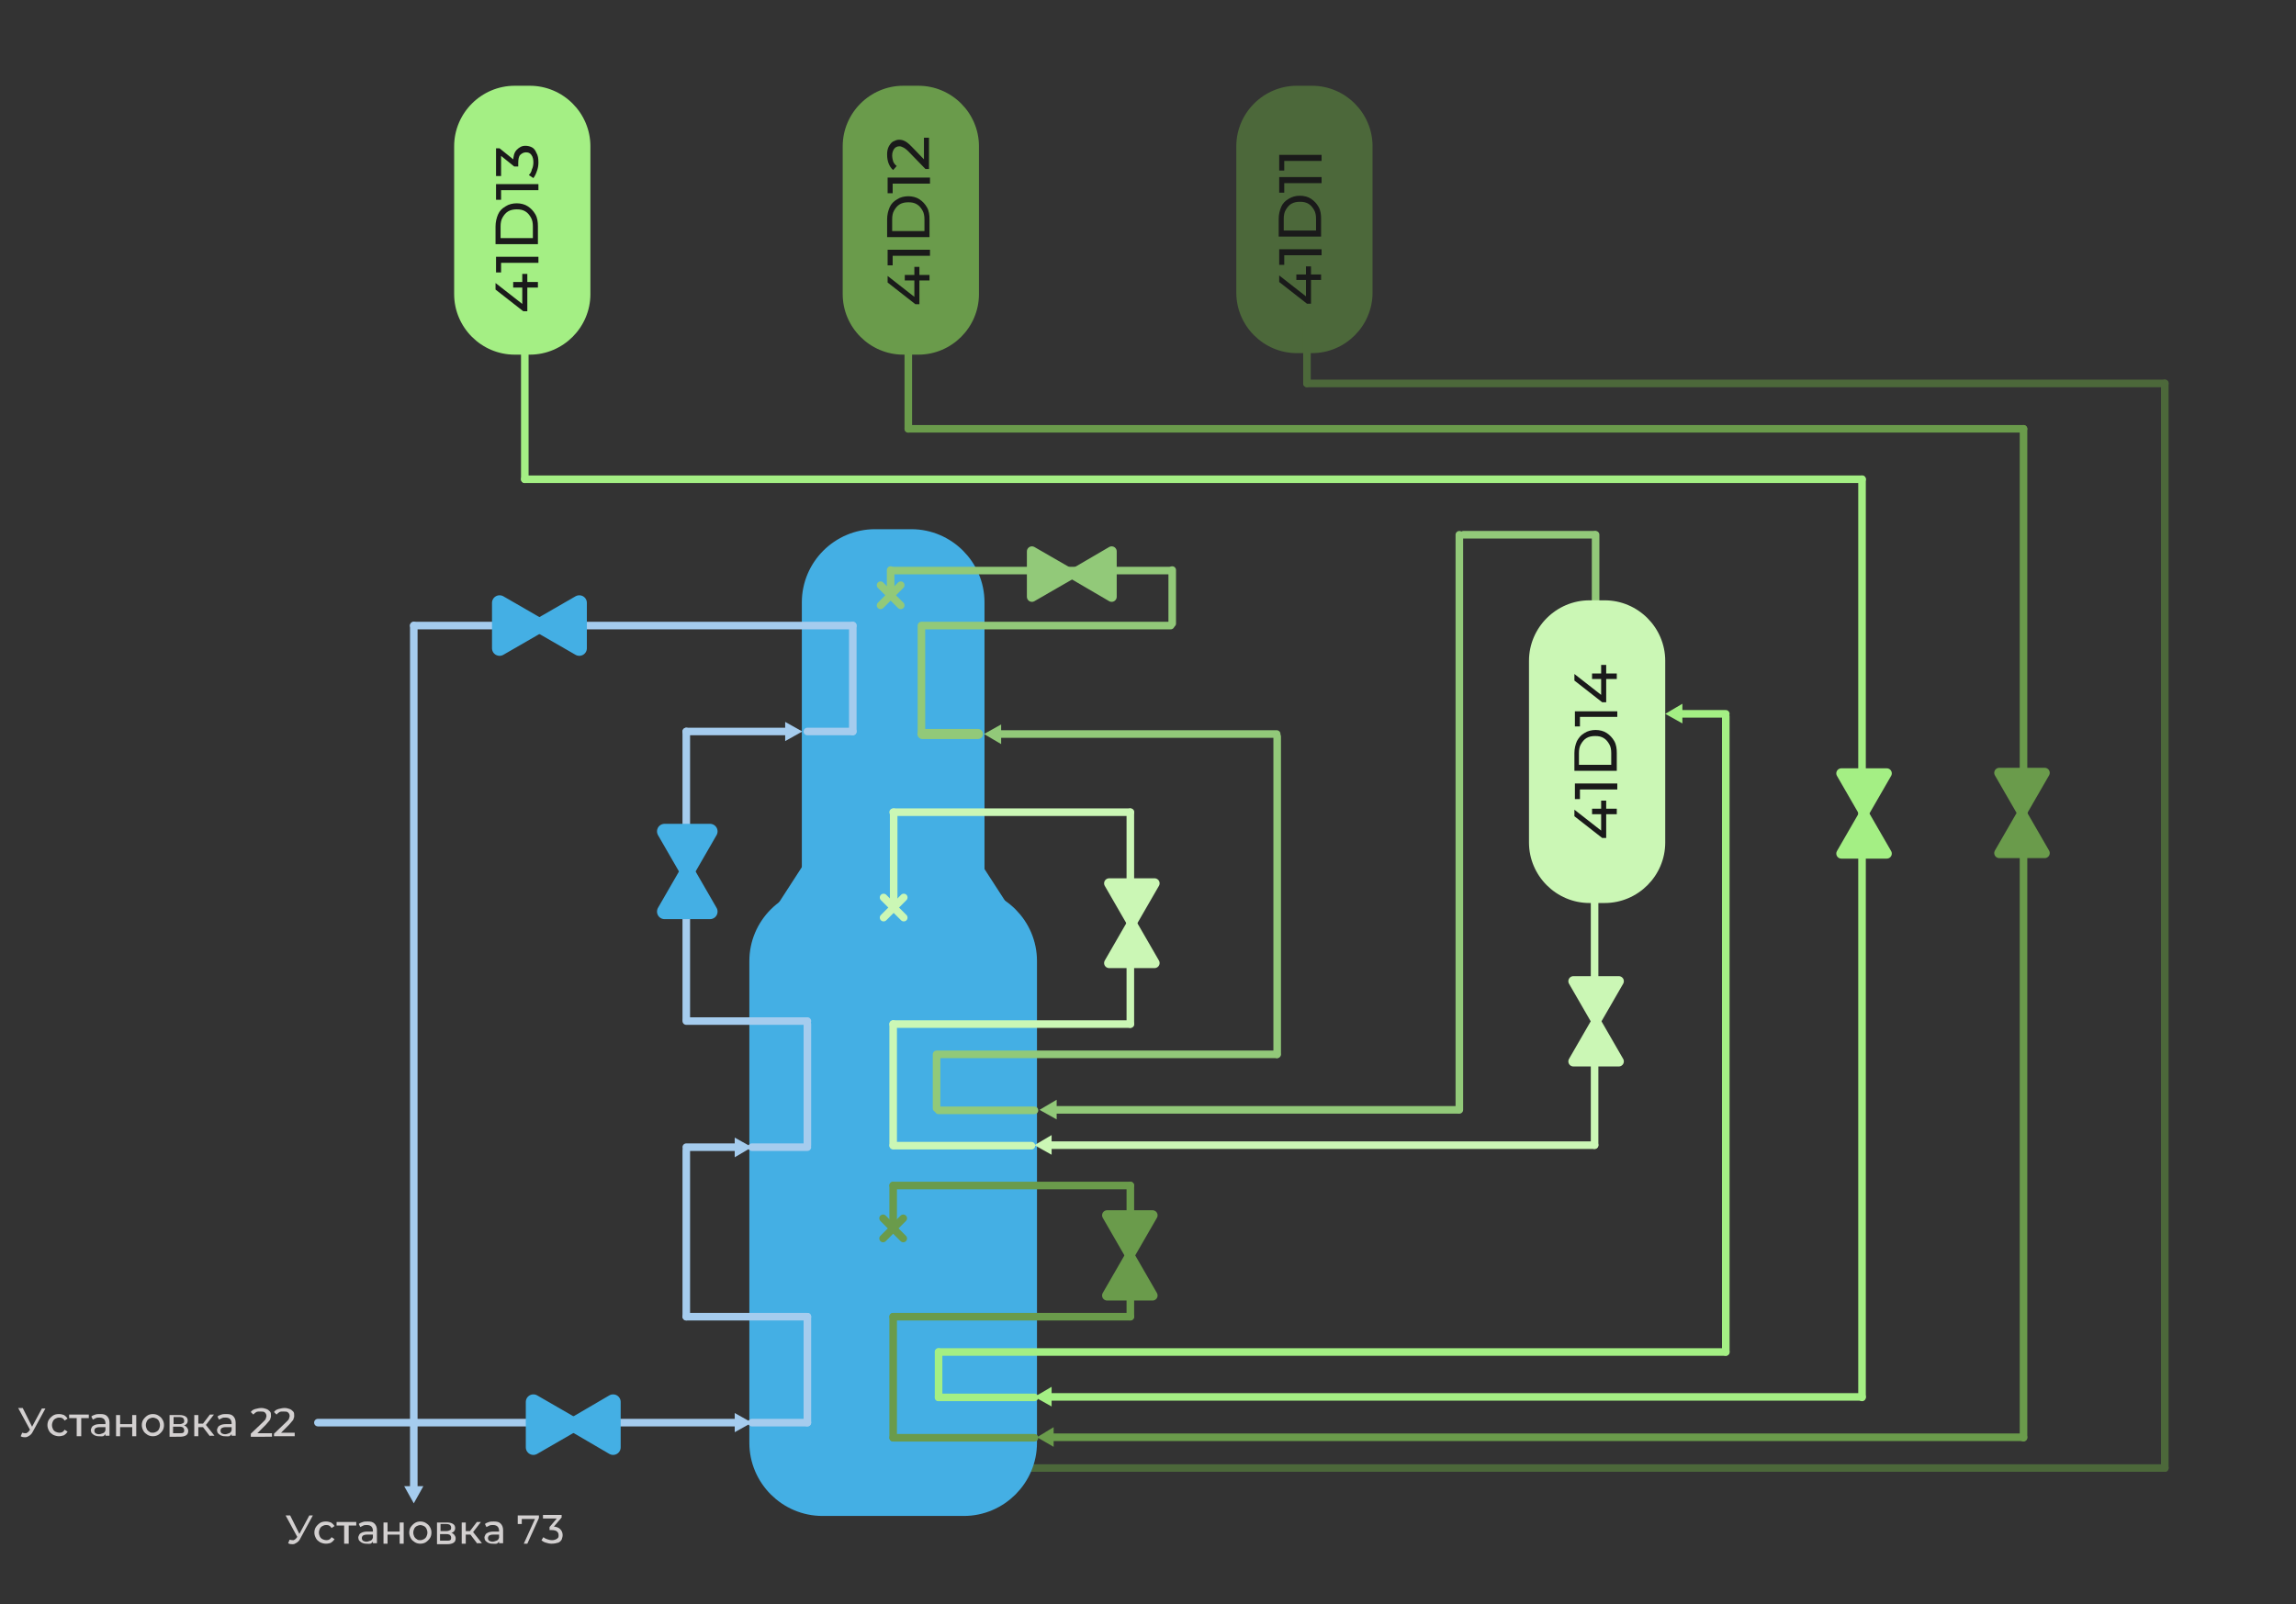 <?xml version="1.0" encoding="utf-8"?>
<!-- Generator: Adobe Illustrator 24.3.0, SVG Export Plug-In . SVG Version: 6.00 Build 0)  -->
<svg version="1.1" id="Слой_1" xmlns="http://www.w3.org/2000/svg" xmlns:xlink="http://www.w3.org/1999/xlink" x="0px" y="0px"
	 viewBox="0 0 455 318" style="enable-background:new 0 0 455 318;" xml:space="preserve">
<rect x="0" y="0" width="455" height="318" fill="#333333" stroke="none"/>
<style type="text/css">
	.st0{fill:none;stroke:#92C979;stroke-width:1.5;stroke-linecap:round;stroke-linejoin:round;stroke-miterlimit:10;}
	.st1{fill:none;stroke:#4C683A;stroke-width:1.5;stroke-linecap:round;stroke-linejoin:round;stroke-miterlimit:10;}
	.st2{fill:none;stroke:#A5CCEE;stroke-width:1.5;stroke-linecap:round;stroke-linejoin:round;}
	.st3{fill:#A5CCEE;}
	.st4{fill:#44AFE4;stroke:#44AFE4;stroke-width:5;stroke-linecap:round;stroke-linejoin:round;stroke-miterlimit:10;}
	.st5{fill:none;stroke:#A5CCEE;stroke-width:1.5;stroke-linecap:round;stroke-linejoin:round;stroke-miterlimit:10;}
	.st6{fill:none;stroke:#6A9B4B;stroke-width:1.5;stroke-linecap:round;stroke-linejoin:round;stroke-miterlimit:10;}
	.st7{fill:none;stroke:#A4EF84;stroke-width:1.5;stroke-linecap:round;stroke-linejoin:round;stroke-miterlimit:10;}
	.st8{fill:#44AFE4;stroke:#44AFE4;stroke-width:3;stroke-linecap:round;stroke-linejoin:round;stroke-miterlimit:10;}
	.st9{fill:none;stroke:#6A9B4B;stroke-width:1.5;stroke-linecap:round;stroke-linejoin:round;}
	.st10{fill:#6A9B4B;}
	.st11{fill:none;stroke:#A4EF84;stroke-width:1.5;stroke-linecap:round;stroke-linejoin:round;}
	.st12{fill:#A4EF84;}
	.st13{fill:#6A9B4B;stroke:#6A9B4B;stroke-width:2;stroke-linecap:round;stroke-linejoin:round;stroke-miterlimit:10;}
	.st14{fill:none;stroke:#CBF7B5;stroke-width:1.5;stroke-linecap:round;stroke-linejoin:round;stroke-miterlimit:10;}
	.st15{fill:none;stroke:#CBF7B5;stroke-width:1.5;stroke-linecap:round;stroke-linejoin:round;}
	.st16{fill:#CBF7B5;}
	.st17{fill:none;stroke:#92C979;stroke-width:1.5;stroke-linecap:round;stroke-linejoin:round;}
	.st18{fill:#92C979;}
	.st19{fill:#CBF7B5;stroke:#CBF7B5;stroke-width:2;stroke-linecap:round;stroke-linejoin:round;stroke-miterlimit:10;}
	.st20{fill:none;stroke:#92C979;stroke-width:2;stroke-linecap:round;stroke-linejoin:round;stroke-miterlimit:10;}
	.st21{fill:#92C979;stroke:#92C979;stroke-width:2;stroke-linecap:round;stroke-linejoin:round;stroke-miterlimit:10;}
	.st22{fill:#4C683A;}
	.st23{fill:#A4EF84;stroke:#A4EF84;stroke-width:2;stroke-linecap:round;stroke-linejoin:round;stroke-miterlimit:10;}
	.st24{fill:#1A1A1A;}
	.st25{fill:#D3D0D0;}
</style>
<line class="st0" x1="316.2" y1="119" x2="316.2" y2="106"/>
<line class="st1" x1="204" y1="291" x2="429" y2="291"/>
<g>
	<g>
		<line class="st2" x1="136" y1="227.4" x2="146.2" y2="227.4"/>
		<g>
			<polygon class="st3" points="145.6,229.4 149,227.4 145.6,225.5 			"/>
		</g>
	</g>
</g>
<g>
	<path class="st4" d="M191,298h-28c-6.6,0-12-5.4-12-12v-95.5c0-6.6,5.4-12,12-12h28c6.6,0,12,5.4,12,12V286
		C203,292.6,197.6,298,191,298z"/>
	<path class="st4" d="M180.6,187.9h-7.2c-6.6,0-12-5.4-12-12v-56.5c0-6.6,5.4-12,12-12h7.2c6.6,0,12,5.4,12,12v56.5
		C192.6,182.5,187.2,187.9,180.6,187.9z"/>
	<line class="st4" x1="152.3" y1="186.7" x2="178.3" y2="146.5"/>
	<line class="st4" x1="201.2" y1="186.3" x2="175.2" y2="146.1"/>
</g>
<line class="st5" x1="136" y1="261" x2="136" y2="228"/>
<line class="st5" x1="160" y1="282" x2="160" y2="261"/>
<line class="st6" x1="177" y1="285" x2="177" y2="261"/>
<line class="st7" x1="186" y1="277" x2="186" y2="268"/>
<line class="st5" x1="136" y1="261" x2="160" y2="261"/>
<line class="st5" x1="149" y1="282" x2="160" y2="282"/>
<g>
	<g>
		<line class="st2" x1="63" y1="282" x2="146.2" y2="282"/>
		<g>
			<polygon class="st3" points="145.6,283.9 149,282 145.6,280.1 			"/>
		</g>
	</g>
</g>
<g>
	<polygon class="st8" points="113.5,282.4 105.7,277.9 105.7,286.9 	"/>
	<polygon class="st8" points="113.8,282.4 121.5,277.9 121.5,286.9 	"/>
</g>
<line class="st5" x1="136" y1="202.4" x2="160" y2="202.4"/>
<line class="st5" x1="149" y1="227.4" x2="160" y2="227.4"/>
<g>
	<g>
		<line class="st2" x1="136" y1="145" x2="156.2" y2="145"/>
		<g>
			<polygon class="st3" points="155.6,146.9 159,145 155.6,143.1 			"/>
		</g>
	</g>
</g>
<line class="st5" x1="160" y1="145" x2="169" y2="145"/>
<line class="st5" x1="160" y1="227" x2="160" y2="203"/>
<line class="st5" x1="136" y1="202" x2="136" y2="145"/>
<line class="st5" x1="169" y1="145" x2="169" y2="124"/>
<line class="st5" x1="82" y1="124" x2="169" y2="124"/>
<g>
	<polygon class="st8" points="136.2,172.9 131.7,180.7 140.7,180.7 	"/>
	<polygon class="st8" points="136.2,172.6 131.7,164.8 140.7,164.8 	"/>
</g>
<g>
	<polygon class="st8" points="106.8,124 99,119.5 99,128.5 	"/>
	<polygon class="st8" points="107,124 114.8,119.5 114.8,128.5 	"/>
</g>
<g>
	<g>
		<line class="st2" x1="82" y1="295.2" x2="82" y2="124"/>
		<g>
			<polygon class="st3" points="83.9,294.6 82,298 80.1,294.6 			"/>
		</g>
	</g>
</g>
<line class="st6" x1="177" y1="285" x2="205" y2="285"/>
<g>
	<g>
		<line class="st9" x1="401" y1="284.9" x2="208.3" y2="284.9"/>
		<g>
			<polygon class="st10" points="208.8,282.9 205.5,284.9 208.8,286.8 			"/>
		</g>
	</g>
</g>
<g>
	<g>
		<line class="st11" x1="369" y1="276.9" x2="207.8" y2="276.9"/>
		<g>
			<polygon class="st12" points="208.4,274.9 205,276.9 208.4,278.8 			"/>
		</g>
	</g>
</g>
<line class="st7" x1="186" y1="277" x2="205" y2="277"/>
<line class="st6" x1="177" y1="235" x2="224" y2="235"/>
<line class="st6" x1="224" y1="261" x2="224" y2="235"/>
<line class="st6" x1="177" y1="261" x2="224" y2="261"/>
<g>
	<polygon class="st13" points="223.9,249 219.4,256.8 228.4,256.8 	"/>
	<polygon class="st13" points="223.9,248.7 219.4,240.9 228.4,240.9 	"/>
</g>
<line class="st7" x1="186" y1="268" x2="342" y2="268"/>
<line class="st6" x1="177" y1="242" x2="177" y2="235"/>
<line class="st14" x1="177" y1="227" x2="177" y2="203"/>
<g>
	<g>
		<line class="st15" x1="316" y1="227" x2="207.8" y2="227"/>
		<g>
			<polygon class="st16" points="208.4,225 205,227 208.4,228.9 			"/>
		</g>
	</g>
</g>
<line class="st14" x1="177" y1="227.1" x2="204.4" y2="227.1"/>
<g>
	<g>
		<line class="st17" x1="289" y1="220" x2="208.8" y2="220"/>
		<g>
			<polygon class="st18" points="209.4,218 206,220 209.4,221.9 			"/>
		</g>
	</g>
</g>
<line class="st0" x1="186" y1="220.1" x2="205" y2="220.1"/>
<line class="st0" x1="185.6" y1="219.7" x2="185.6" y2="209"/>
<line class="st14" x1="177" y1="203" x2="224" y2="203"/>
<line class="st14" x1="224" y1="203" x2="224" y2="161"/>
<line class="st14" x1="177" y1="161" x2="224" y2="161"/>
<line class="st14" x1="177.1" y1="178.4" x2="177.1" y2="161"/>
<g>
	<polygon class="st19" points="224.3,183.1 219.8,190.9 228.8,190.9 	"/>
	<polygon class="st19" points="224.3,182.9 219.8,175.1 228.8,175.1 	"/>
</g>
<line class="st0" x1="186" y1="209" x2="253" y2="209"/>
<line class="st0" x1="253.1" y1="209" x2="253.1" y2="146"/>
<g>
	<g>
		<line class="st17" x1="253" y1="145.5" x2="197.8" y2="145.5"/>
		<g>
			<polygon class="st18" points="198.4,143.6 195,145.5 198.4,147.5 			"/>
		</g>
	</g>
</g>
<line class="st20" x1="182.8" y1="145.5" x2="193.8" y2="145.5"/>
<line class="st0" x1="182.6" y1="145.1" x2="182.6" y2="124"/>
<line class="st0" x1="183" y1="124" x2="232" y2="124"/>
<line class="st0" x1="232.3" y1="123.6" x2="232.3" y2="113"/>
<line class="st0" x1="177" y1="113.1" x2="232" y2="113.1"/>
<g>
	<polygon class="st21" points="212.6,113.8 220.3,118.3 220.3,109.3 	"/>
	<polygon class="st21" points="212.3,113.8 204.5,118.3 204.5,109.3 	"/>
</g>
<path class="st16" d="M330,131v36c0,6.6-5.4,12-12,12h-3c-6.6,0-12-5.4-12-12v-36c0-6.6,5.4-12,12-12h3C324.6,119,330,124.4,330,131
	z"/>
<g>
	<polygon class="st19" points="316.3,202.6 311.8,210.4 320.8,210.4 	"/>
	<polygon class="st19" points="316.3,202.3 311.8,194.5 320.8,194.5 	"/>
</g>
<line class="st14" x1="316" y1="227" x2="316" y2="172"/>
<line class="st0" x1="289.2" y1="220" x2="289.2" y2="106"/>
<line class="st0" x1="290" y1="106" x2="316" y2="106"/>
<line class="st7" x1="342" y1="268" x2="342" y2="142"/>
<g>
	<g>
		<line class="st11" x1="342" y1="141.5" x2="332.8" y2="141.5"/>
		<g>
			<polygon class="st12" points="333.4,139.5 330,141.5 333.4,143.4 			"/>
		</g>
	</g>
</g>
<path class="st10" d="M194,29v29.3c0,6.6-5.4,12-12,12h-3c-6.6,0-12-5.4-12-12V29c0-6.6,5.4-12,12-12h3C188.6,17,194,22.4,194,29z"
	/>
<path class="st12" d="M117,29v29.3c0,6.6-5.4,12-12,12h-3c-6.6,0-12-5.4-12-12V29c0-6.6,5.4-12,12-12h3C111.6,17,117,22.4,117,29z"
	/>
<path class="st22" d="M272,29v29c0,6.6-5.4,12-12,12h-3c-6.6,0-12-5.4-12-12V29c0-6.6,5.4-12,12-12h3C266.6,17,272,22.4,272,29z"/>
<line class="st7" x1="104" y1="95" x2="104" y2="70"/>
<line class="st7" x1="104" y1="95" x2="369" y2="95"/>
<line class="st7" x1="369" y1="277" x2="369" y2="95"/>
<line class="st6" x1="180" y1="85" x2="401" y2="85"/>
<line class="st6" x1="180" y1="85" x2="180" y2="70"/>
<g>
	<polygon class="st23" points="369.4,161.4 364.9,169.2 373.9,169.2 	"/>
	<polygon class="st23" points="369.4,161.1 364.9,153.3 373.9,153.3 	"/>
</g>
<line class="st6" x1="401" y1="285" x2="401" y2="85"/>
<g>
	<polygon class="st13" points="400.7,161.3 396.2,169.1 405.2,169.1 	"/>
	<polygon class="st13" points="400.7,161 396.2,153.2 405.2,153.2 	"/>
</g>
<line class="st1" x1="429" y1="291" x2="429" y2="76"/>
<line class="st1" x1="259" y1="76" x2="259" y2="64"/>
<line class="st1" x1="259" y1="76" x2="429" y2="76"/>
<g>
	<line class="st0" x1="174.5" y1="116" x2="178.5" y2="120"/>
	<line class="st0" x1="174.5" y1="120" x2="178.5" y2="116"/>
</g>
<g>
	<line class="st14" x1="175.1" y1="177.9" x2="179.1" y2="181.9"/>
	<line class="st14" x1="175.1" y1="181.9" x2="179.1" y2="177.9"/>
</g>
<g>
	<line class="st6" x1="175" y1="241.5" x2="179" y2="245.5"/>
	<line class="st6" x1="175" y1="245.5" x2="179" y2="241.5"/>
</g>
<line class="st0" x1="176.5" y1="116.8" x2="176.5" y2="113"/>
<g>
	<g>
		<path class="st24" d="M104.5,61.7h-0.8l-5.5-4.3v-1.3l5.5,4.3l-0.2,0.6v-6.7h1V61.7z M106.6,57h-2.1l-1,0h-1.8v-1.1h4.9V57z"/>
		<path class="st24" d="M106.6,52.1h-7.9l0.6-0.5V54h-1v-3.1h8.4V52.1z"/>
		<path class="st24" d="M106.6,48.4h-8.4v-3.5c0-0.9,0.2-1.7,0.5-2.4s0.8-1.2,1.5-1.6c0.6-0.4,1.4-0.6,2.2-0.6
			c0.8,0,1.6,0.2,2.2,0.6c0.6,0.4,1.1,0.9,1.5,1.6s0.5,1.5,0.5,2.4V48.4z M105.6,47.2v-2.3c0-0.7-0.1-1.3-0.4-1.8
			c-0.3-0.5-0.6-0.9-1.1-1.2c-0.5-0.3-1-0.4-1.7-0.4c-0.6,0-1.2,0.1-1.7,0.4c-0.5,0.3-0.8,0.7-1.1,1.2c-0.3,0.5-0.4,1.1-0.4,1.8v2.3
			H105.6z"/>
		<path class="st24" d="M106.6,37.7h-7.9l0.6-0.5v2.4h-1v-3.1h8.4V37.7z"/>
		<path class="st24" d="M106.7,32.2c0,0.6-0.1,1.2-0.3,1.7c-0.2,0.6-0.4,1-0.7,1.4l-0.9-0.6c0.3-0.3,0.5-0.6,0.6-1.1
			c0.2-0.4,0.3-0.9,0.3-1.4c0-0.6-0.1-1.1-0.4-1.5s-0.6-0.5-1.1-0.5c-0.4,0-0.8,0.2-1.1,0.5s-0.4,0.9-0.4,1.6v0.7h-0.8l-3.1-2.5
			l0.5-0.2v4.6h-1v-5.5H99l3.1,2.5l-0.4,0.6V32c0-1,0.2-1.8,0.7-2.3c0.5-0.5,1-0.8,1.7-0.8c0.5,0,0.9,0.1,1.3,0.3
			c0.4,0.2,0.7,0.6,0.9,1.1C106.6,30.8,106.7,31.4,106.7,32.2z"/>
	</g>
</g>
<g>
	<g>
		<path class="st24" d="M182.2,60.3h-0.8l-5.5-4.3v-1.3l5.5,4.3l-0.2,0.6v-6.7h1V60.3z M184.2,55.6h-2.1l-1,0h-1.8v-1.1h4.9V55.6z"
			/>
		<path class="st24" d="M184.2,50.7h-7.9l0.6-0.5v2.4h-1v-3.1h8.4V50.7z"/>
		<path class="st24" d="M184.2,47h-8.4v-3.5c0-0.9,0.2-1.7,0.5-2.4s0.8-1.2,1.5-1.6c0.6-0.4,1.4-0.6,2.2-0.6c0.8,0,1.6,0.2,2.2,0.6
			c0.6,0.4,1.1,0.9,1.5,1.6s0.5,1.5,0.5,2.4V47z M183.2,45.8v-2.3c0-0.7-0.1-1.3-0.4-1.8c-0.3-0.5-0.6-0.9-1.1-1.2
			c-0.5-0.3-1-0.4-1.7-0.4c-0.6,0-1.2,0.1-1.7,0.4c-0.5,0.3-0.8,0.7-1.1,1.2c-0.3,0.5-0.4,1.1-0.4,1.8v2.3H183.2z"/>
		<path class="st24" d="M184.2,36.4h-7.9l0.6-0.5v2.4h-1v-3.1h8.4V36.4z"/>
		<path class="st24" d="M184.2,33.5h-0.8l-3.3-3.4c-0.3-0.3-0.5-0.5-0.8-0.7s-0.4-0.2-0.6-0.3c-0.2-0.1-0.4-0.1-0.5-0.1
			c-0.4,0-0.8,0.2-1,0.5c-0.2,0.3-0.4,0.7-0.4,1.3c0,0.4,0.1,0.9,0.2,1.2s0.4,0.7,0.7,0.9l-0.7,0.8c-0.4-0.3-0.7-0.8-0.9-1.3
			c-0.2-0.5-0.3-1.1-0.3-1.8c0-0.6,0.1-1.1,0.3-1.5c0.2-0.4,0.5-0.8,0.8-1c0.4-0.2,0.8-0.4,1.2-0.4c0.3,0,0.5,0,0.8,0.1
			c0.3,0.1,0.5,0.2,0.8,0.4c0.3,0.2,0.6,0.5,1,0.9l2.9,3l-0.5,0.3v-5.1h1V33.5z"/>
	</g>
</g>
<g>
	<g>
		<path class="st24" d="M259.8,60.2h-0.8l-5.5-4.3v-1.3l5.5,4.3l-0.2,0.6v-6.7h1V60.2z M261.8,55.5h-2.1l-1,0h-1.8v-1.1h4.9V55.5z"
			/>
		<path class="st24" d="M261.8,50.6h-7.9l0.6-0.5v2.4h-1v-3.1h8.4V50.6z"/>
		<path class="st24" d="M261.8,46.9h-8.4v-3.5c0-0.9,0.2-1.7,0.5-2.4s0.8-1.2,1.5-1.6c0.6-0.4,1.4-0.6,2.2-0.6
			c0.8,0,1.6,0.2,2.2,0.6c0.6,0.4,1.1,0.9,1.5,1.6s0.5,1.5,0.5,2.4V46.9z M260.8,45.7v-2.3c0-0.7-0.1-1.3-0.4-1.8
			c-0.3-0.5-0.6-0.9-1.1-1.2c-0.5-0.3-1-0.4-1.7-0.4c-0.6,0-1.2,0.1-1.7,0.4c-0.5,0.3-0.8,0.7-1.1,1.2c-0.3,0.5-0.4,1.1-0.4,1.8v2.3
			H260.8z"/>
		<path class="st24" d="M261.8,36.3h-7.9l0.6-0.5v2.4h-1v-3.1h8.4V36.3z"/>
		<path class="st24" d="M261.8,31.9h-7.9l0.6-0.5v2.4h-1v-3.1h8.4V31.9z"/>
	</g>
</g>
<g>
	<g>
		<path class="st24" d="M318.3,166.1h-0.8l-5.5-4.3v-1.3l5.5,4.3l-0.2,0.6v-6.7h1V166.1z M320.4,161.4h-2.1l-1,0h-1.8v-1.1h4.9
			V161.4z"/>
		<path class="st24" d="M320.4,156.5h-7.9l0.6-0.5v2.4h-1v-3.1h8.4V156.5z"/>
		<path class="st24" d="M320.4,152.8H312v-3.5c0-0.9,0.2-1.7,0.5-2.4c0.4-0.7,0.8-1.2,1.5-1.6c0.6-0.4,1.4-0.6,2.2-0.6
			c0.8,0,1.6,0.2,2.2,0.6c0.6,0.4,1.1,0.9,1.5,1.6c0.4,0.7,0.5,1.5,0.5,2.4V152.8z M319.3,151.6v-2.3c0-0.7-0.1-1.3-0.4-1.8
			c-0.3-0.5-0.6-0.9-1.1-1.2c-0.5-0.3-1-0.4-1.7-0.4c-0.6,0-1.2,0.1-1.7,0.4c-0.5,0.3-0.8,0.7-1.1,1.2c-0.3,0.5-0.4,1.1-0.4,1.8v2.3
			H319.3z"/>
		<path class="st24" d="M320.4,142.1h-7.9l0.6-0.5v2.4h-1V141h8.4V142.1z"/>
		<path class="st24" d="M318.3,139.2h-0.8l-5.5-4.3v-1.3l5.5,4.3l-0.2,0.6v-6.7h1V139.2z M320.4,134.6h-2.1l-1,0h-1.8v-1.1h4.9
			V134.6z"/>
	</g>
</g>
<g>
	<g>
		<path class="st25" d="M6.1,283.7l-2.5-4.6h0.9l2,4L6.1,283.7z M4.4,284c0.3,0.1,0.5,0.1,0.8,0.1c0.2-0.1,0.4-0.2,0.6-0.5l0.3-0.4
			l0.1-0.1l2.1-3.9H9l-2.5,4.6c-0.2,0.4-0.4,0.6-0.7,0.8s-0.5,0.3-0.8,0.3c-0.3,0-0.6,0-0.9-0.2L4.4,284z"/>
		<path class="st25" d="M11.7,284.7c-0.4,0-0.8-0.1-1.2-0.3c-0.3-0.2-0.6-0.4-0.8-0.8s-0.3-0.7-0.3-1.1c0-0.4,0.1-0.8,0.3-1.1
			s0.5-0.6,0.8-0.8c0.3-0.2,0.7-0.3,1.2-0.3c0.4,0,0.7,0.1,1,0.2c0.3,0.2,0.5,0.4,0.7,0.7l-0.6,0.4c-0.1-0.2-0.3-0.4-0.5-0.5
			s-0.4-0.1-0.6-0.1c-0.3,0-0.5,0.1-0.7,0.2s-0.4,0.3-0.5,0.5c-0.1,0.2-0.2,0.5-0.2,0.8s0.1,0.6,0.2,0.8c0.1,0.2,0.3,0.4,0.5,0.5
			c0.2,0.1,0.5,0.2,0.7,0.2c0.2,0,0.4,0,0.6-0.1c0.2-0.1,0.4-0.3,0.5-0.5l0.6,0.4c-0.2,0.3-0.4,0.5-0.7,0.7
			C12.4,284.6,12.1,284.7,11.7,284.7z"/>
		<path class="st25" d="M15.2,284.7v-3.8l0.2,0.2h-1.7v-0.7h3.9v0.7h-1.7l0.2-0.2v3.8H15.2z"/>
		<path class="st25" d="M19.5,284.7c-0.3,0-0.6-0.1-0.8-0.2c-0.2-0.1-0.4-0.3-0.5-0.4s-0.2-0.4-0.2-0.6c0-0.2,0.1-0.4,0.2-0.6
			s0.3-0.3,0.5-0.4c0.2-0.1,0.6-0.2,1-0.2H21v0.6h-1.3c-0.4,0-0.6,0.1-0.8,0.2c-0.1,0.1-0.2,0.3-0.2,0.5c0,0.2,0.1,0.4,0.2,0.5
			c0.2,0.1,0.4,0.2,0.7,0.2c0.3,0,0.5-0.1,0.8-0.2s0.4-0.3,0.5-0.6l0.2,0.5c-0.1,0.2-0.3,0.4-0.5,0.6S19.9,284.7,19.5,284.7z
			 M20.9,284.7v-0.9l0-0.2v-1.5c0-0.3-0.1-0.6-0.3-0.8s-0.5-0.3-0.9-0.3c-0.3,0-0.5,0-0.7,0.1c-0.2,0.1-0.4,0.2-0.6,0.3l-0.3-0.6
			c0.2-0.2,0.5-0.3,0.8-0.4c0.3-0.1,0.6-0.1,1-0.1c0.6,0,1,0.1,1.3,0.4c0.3,0.3,0.5,0.7,0.5,1.3v2.6H20.9z"/>
		<path class="st25" d="M23,284.7v-4.2h0.8v1.8h2.4v-1.8H27v4.2h-0.8v-1.8h-2.4v1.8H23z"/>
		<path class="st25" d="M30.3,284.7c-0.4,0-0.8-0.1-1.1-0.3c-0.3-0.2-0.6-0.4-0.8-0.8s-0.3-0.7-0.3-1.1c0-0.4,0.1-0.8,0.3-1.1
			c0.2-0.3,0.5-0.6,0.8-0.8s0.7-0.3,1.1-0.3c0.4,0,0.8,0.1,1.1,0.3c0.3,0.2,0.6,0.4,0.8,0.8c0.2,0.3,0.3,0.7,0.3,1.1
			c0,0.4-0.1,0.8-0.3,1.1c-0.2,0.3-0.5,0.6-0.8,0.8C31.1,284.6,30.7,284.7,30.3,284.7z M30.3,284c0.3,0,0.5-0.1,0.7-0.2
			c0.2-0.1,0.4-0.3,0.5-0.5c0.1-0.2,0.2-0.5,0.2-0.8c0-0.3-0.1-0.6-0.2-0.8c-0.1-0.2-0.3-0.4-0.5-0.5s-0.5-0.2-0.7-0.2
			s-0.5,0.1-0.7,0.2s-0.4,0.3-0.5,0.5c-0.1,0.2-0.2,0.5-0.2,0.8c0,0.3,0.1,0.6,0.2,0.8c0.1,0.2,0.3,0.4,0.5,0.5
			C29.8,284,30,284,30.3,284z"/>
		<path class="st25" d="M33.6,284.7v-4.2h2c0.5,0,0.9,0.1,1.2,0.3c0.3,0.2,0.4,0.5,0.4,0.8s-0.1,0.6-0.4,0.8
			c-0.3,0.2-0.6,0.3-1.1,0.3l0.1-0.2c0.5,0,0.9,0.1,1.1,0.3s0.4,0.5,0.4,0.8c0,0.4-0.1,0.7-0.4,0.9c-0.3,0.2-0.7,0.3-1.3,0.3H33.6z
			 M34.4,282.3h1.2c0.3,0,0.5-0.1,0.7-0.2s0.2-0.3,0.2-0.5c0-0.2-0.1-0.4-0.2-0.5s-0.4-0.2-0.7-0.2h-1.2V282.3z M34.4,284.1h1.2
			c0.3,0,0.6,0,0.7-0.1c0.2-0.1,0.2-0.3,0.2-0.5c0-0.2-0.1-0.4-0.2-0.5c-0.1-0.1-0.4-0.2-0.7-0.2h-1.3V284.1z"/>
		<path class="st25" d="M38.5,284.7v-4.2h0.8v4.2H38.5z M39.1,282.9v-0.7h1.4v0.7H39.1z M40.7,282.6l-0.7-0.1l1.6-2.1h0.8
			L40.7,282.6z M41.6,284.7l-1.6-2.1l0.6-0.4l1.9,2.4H41.6z"/>
		<path class="st25" d="M44.5,284.7c-0.3,0-0.6-0.1-0.8-0.2c-0.2-0.1-0.4-0.3-0.5-0.4s-0.2-0.4-0.2-0.6c0-0.2,0.1-0.4,0.2-0.6
			s0.3-0.3,0.5-0.4c0.2-0.1,0.6-0.2,1-0.2H46v0.6h-1.3c-0.4,0-0.6,0.1-0.8,0.2c-0.1,0.1-0.2,0.3-0.2,0.5c0,0.2,0.1,0.4,0.2,0.5
			c0.2,0.1,0.4,0.2,0.7,0.2c0.3,0,0.5-0.1,0.8-0.2s0.4-0.3,0.5-0.6l0.2,0.5c-0.1,0.2-0.3,0.4-0.5,0.6S44.9,284.7,44.5,284.7z
			 M45.9,284.7v-0.9l0-0.2v-1.5c0-0.3-0.1-0.6-0.3-0.8s-0.5-0.3-0.9-0.3c-0.3,0-0.5,0-0.7,0.1c-0.2,0.1-0.4,0.2-0.6,0.3l-0.3-0.6
			c0.2-0.2,0.5-0.3,0.8-0.4c0.3-0.1,0.6-0.1,1-0.1c0.6,0,1,0.1,1.3,0.4c0.3,0.3,0.5,0.7,0.5,1.3v2.6H45.9z"/>
		<path class="st25" d="M49.7,284.7v-0.5l2.3-2.2c0.2-0.2,0.4-0.4,0.5-0.5s0.2-0.3,0.2-0.4c0-0.1,0.1-0.2,0.1-0.4
			c0-0.3-0.1-0.5-0.3-0.7s-0.5-0.2-0.9-0.2c-0.3,0-0.6,0-0.8,0.1c-0.2,0.1-0.4,0.3-0.6,0.5l-0.5-0.5c0.2-0.3,0.5-0.5,0.9-0.6
			c0.4-0.1,0.8-0.2,1.2-0.2c0.4,0,0.7,0.1,1,0.2c0.3,0.1,0.5,0.3,0.7,0.5c0.2,0.2,0.2,0.5,0.2,0.8c0,0.2,0,0.4-0.1,0.5
			c0,0.2-0.1,0.4-0.3,0.6s-0.3,0.4-0.6,0.7l-2,2l-0.2-0.3h3.4v0.7H49.7z"/>
		<path class="st25" d="M54.3,284.7v-0.5l2.3-2.2c0.2-0.2,0.4-0.4,0.5-0.5s0.2-0.3,0.2-0.4c0-0.1,0.1-0.2,0.1-0.4
			c0-0.3-0.1-0.5-0.3-0.7s-0.5-0.2-0.9-0.2c-0.3,0-0.6,0-0.8,0.1c-0.2,0.1-0.4,0.3-0.6,0.5l-0.5-0.5c0.2-0.3,0.5-0.5,0.9-0.6
			c0.4-0.1,0.8-0.2,1.2-0.2c0.4,0,0.7,0.1,1,0.2c0.3,0.1,0.5,0.3,0.7,0.5c0.2,0.2,0.2,0.5,0.2,0.8c0,0.2,0,0.4-0.1,0.5
			c0,0.2-0.1,0.4-0.3,0.6s-0.3,0.4-0.6,0.7l-2,2L55,284h3.4v0.7H54.3z"/>
	</g>
</g>
<g>
	<g>
		<path class="st25" d="M59.1,305l-2.5-4.6h0.9l2,4L59.1,305z M57.4,305.2c0.3,0.1,0.5,0.1,0.8,0.1c0.2-0.1,0.4-0.2,0.6-0.5l0.3-0.4
			l0.1-0.1l2.1-3.9H62l-2.5,4.6c-0.2,0.4-0.4,0.6-0.7,0.8s-0.5,0.3-0.8,0.3c-0.3,0-0.6,0-0.9-0.2L57.4,305.2z"/>
		<path class="st25" d="M64.6,306c-0.4,0-0.8-0.1-1.2-0.3c-0.3-0.2-0.6-0.4-0.8-0.8s-0.3-0.7-0.3-1.1c0-0.4,0.1-0.8,0.3-1.1
			s0.5-0.6,0.8-0.8c0.3-0.2,0.7-0.3,1.2-0.3c0.4,0,0.7,0.1,1,0.2c0.3,0.2,0.5,0.4,0.7,0.7l-0.6,0.4c-0.1-0.2-0.3-0.4-0.5-0.5
			s-0.4-0.1-0.6-0.1c-0.3,0-0.5,0.1-0.7,0.2s-0.4,0.3-0.5,0.5c-0.1,0.2-0.2,0.5-0.2,0.8s0.1,0.6,0.2,0.8c0.1,0.2,0.3,0.4,0.5,0.5
			c0.2,0.1,0.5,0.2,0.7,0.2c0.2,0,0.4,0,0.6-0.1c0.2-0.1,0.4-0.3,0.5-0.5l0.6,0.4c-0.2,0.3-0.4,0.5-0.7,0.7
			C65.4,305.9,65,306,64.6,306z"/>
		<path class="st25" d="M68.2,306v-3.8l0.2,0.2h-1.7v-0.7h3.9v0.7h-1.7l0.2-0.2v3.8H68.2z"/>
		<path class="st25" d="M72.5,306c-0.3,0-0.6-0.1-0.8-0.2c-0.2-0.1-0.4-0.3-0.5-0.4s-0.2-0.4-0.2-0.6c0-0.2,0.1-0.4,0.2-0.6
			s0.3-0.3,0.5-0.4c0.2-0.1,0.6-0.2,1-0.2H74v0.6h-1.3c-0.4,0-0.6,0.1-0.8,0.2c-0.1,0.1-0.2,0.3-0.2,0.5c0,0.2,0.1,0.4,0.2,0.5
			c0.2,0.1,0.4,0.2,0.7,0.2c0.3,0,0.5-0.1,0.8-0.2s0.4-0.3,0.5-0.6l0.2,0.5c-0.1,0.2-0.3,0.4-0.5,0.6S72.9,306,72.5,306z M73.9,306
			v-0.9l0-0.2v-1.5c0-0.3-0.1-0.6-0.3-0.8s-0.5-0.3-0.9-0.3c-0.3,0-0.5,0-0.7,0.1c-0.2,0.1-0.4,0.2-0.6,0.3l-0.3-0.6
			c0.2-0.2,0.5-0.3,0.8-0.4c0.3-0.1,0.6-0.1,1-0.1c0.6,0,1,0.1,1.3,0.4c0.3,0.3,0.5,0.7,0.5,1.3v2.6H73.9z"/>
		<path class="st25" d="M76,306v-4.2h0.8v1.8h2.4v-1.8H80v4.2h-0.8v-1.8h-2.4v1.8H76z"/>
		<path class="st25" d="M83.3,306c-0.4,0-0.8-0.1-1.1-0.3c-0.3-0.2-0.6-0.4-0.8-0.8s-0.3-0.7-0.3-1.1c0-0.4,0.1-0.8,0.3-1.1
			c0.2-0.3,0.5-0.6,0.8-0.8s0.7-0.3,1.1-0.3c0.4,0,0.8,0.1,1.1,0.3c0.3,0.2,0.6,0.4,0.8,0.8c0.2,0.3,0.3,0.7,0.3,1.1
			c0,0.4-0.1,0.8-0.3,1.1c-0.2,0.3-0.5,0.6-0.8,0.8C84.1,305.9,83.7,306,83.3,306z M83.3,305.3c0.3,0,0.5-0.1,0.7-0.2
			c0.2-0.1,0.4-0.3,0.5-0.5c0.1-0.2,0.2-0.5,0.2-0.8c0-0.3-0.1-0.6-0.2-0.8c-0.1-0.2-0.3-0.4-0.5-0.5s-0.5-0.2-0.7-0.2
			s-0.5,0.1-0.7,0.2s-0.4,0.3-0.5,0.5c-0.1,0.2-0.2,0.5-0.2,0.8c0,0.3,0.1,0.6,0.2,0.8c0.1,0.2,0.3,0.4,0.5,0.5
			C82.8,305.3,83,305.3,83.3,305.3z"/>
		<path class="st25" d="M86.6,306v-4.2h2c0.5,0,0.9,0.1,1.2,0.3c0.3,0.2,0.4,0.5,0.4,0.8s-0.1,0.6-0.4,0.8c-0.3,0.2-0.6,0.3-1.1,0.3
			l0.1-0.2c0.5,0,0.9,0.1,1.1,0.3s0.4,0.5,0.4,0.8c0,0.4-0.1,0.7-0.4,0.9c-0.3,0.2-0.7,0.3-1.3,0.3H86.6z M87.3,303.5h1.2
			c0.3,0,0.5-0.1,0.7-0.2s0.2-0.3,0.2-0.5c0-0.2-0.1-0.4-0.2-0.5s-0.4-0.2-0.7-0.2h-1.2V303.5z M87.3,305.4h1.2c0.3,0,0.6,0,0.7-0.1
			c0.2-0.1,0.2-0.3,0.2-0.5c0-0.2-0.1-0.4-0.2-0.5c-0.1-0.1-0.4-0.2-0.7-0.2h-1.3V305.4z"/>
		<path class="st25" d="M91.5,306v-4.2h0.8v4.2H91.5z M92,304.2v-0.7h1.4v0.7H92z M93.6,303.9l-0.7-0.1l1.6-2.1h0.8L93.6,303.9z
			 M94.6,306l-1.6-2.1l0.6-0.4l1.9,2.4H94.6z"/>
		<path class="st25" d="M97.5,306c-0.3,0-0.6-0.1-0.8-0.2c-0.2-0.1-0.4-0.3-0.5-0.4s-0.2-0.4-0.2-0.6c0-0.2,0.1-0.4,0.2-0.6
			s0.3-0.3,0.5-0.4c0.2-0.1,0.6-0.2,1-0.2H99v0.6h-1.3c-0.4,0-0.6,0.1-0.8,0.2c-0.1,0.1-0.2,0.3-0.2,0.5c0,0.2,0.1,0.4,0.2,0.5
			c0.2,0.1,0.4,0.2,0.7,0.2c0.3,0,0.5-0.1,0.8-0.2s0.4-0.3,0.5-0.6l0.2,0.5c-0.1,0.2-0.3,0.4-0.5,0.6S97.9,306,97.5,306z M98.9,306
			v-0.9l0-0.2v-1.5c0-0.3-0.1-0.6-0.3-0.8s-0.5-0.3-0.9-0.3c-0.3,0-0.5,0-0.7,0.1c-0.2,0.1-0.4,0.2-0.6,0.3l-0.3-0.6
			c0.2-0.2,0.5-0.3,0.8-0.4c0.3-0.1,0.6-0.1,1-0.1c0.6,0,1,0.1,1.3,0.4c0.3,0.3,0.5,0.7,0.5,1.3v2.6H98.9z"/>
		<path class="st25" d="M103.8,306l2.4-5.3l0.2,0.4H103l0.4-0.4v1.4h-0.8v-1.7h4.2v0.5l-2.3,5.1H103.8z"/>
		<path class="st25" d="M109.3,306c-0.4,0-0.8-0.1-1.1-0.2c-0.4-0.1-0.7-0.3-0.9-0.5l0.4-0.6c0.2,0.2,0.4,0.3,0.7,0.4
			c0.3,0.1,0.6,0.2,1,0.2c0.4,0,0.7-0.1,1-0.3s0.3-0.4,0.3-0.7c0-0.3-0.1-0.5-0.3-0.7s-0.6-0.3-1.1-0.3h-0.4v-0.6l1.7-2l0.1,0.3
			h-3.1v-0.7h3.7v0.5l-1.7,2l-0.4-0.2h0.3c0.7,0,1.2,0.2,1.5,0.5c0.3,0.3,0.5,0.7,0.5,1.2c0,0.3-0.1,0.6-0.2,0.9
			c-0.2,0.3-0.4,0.5-0.7,0.6S109.8,306,109.3,306z"/>
	</g>
</g>
</svg>
